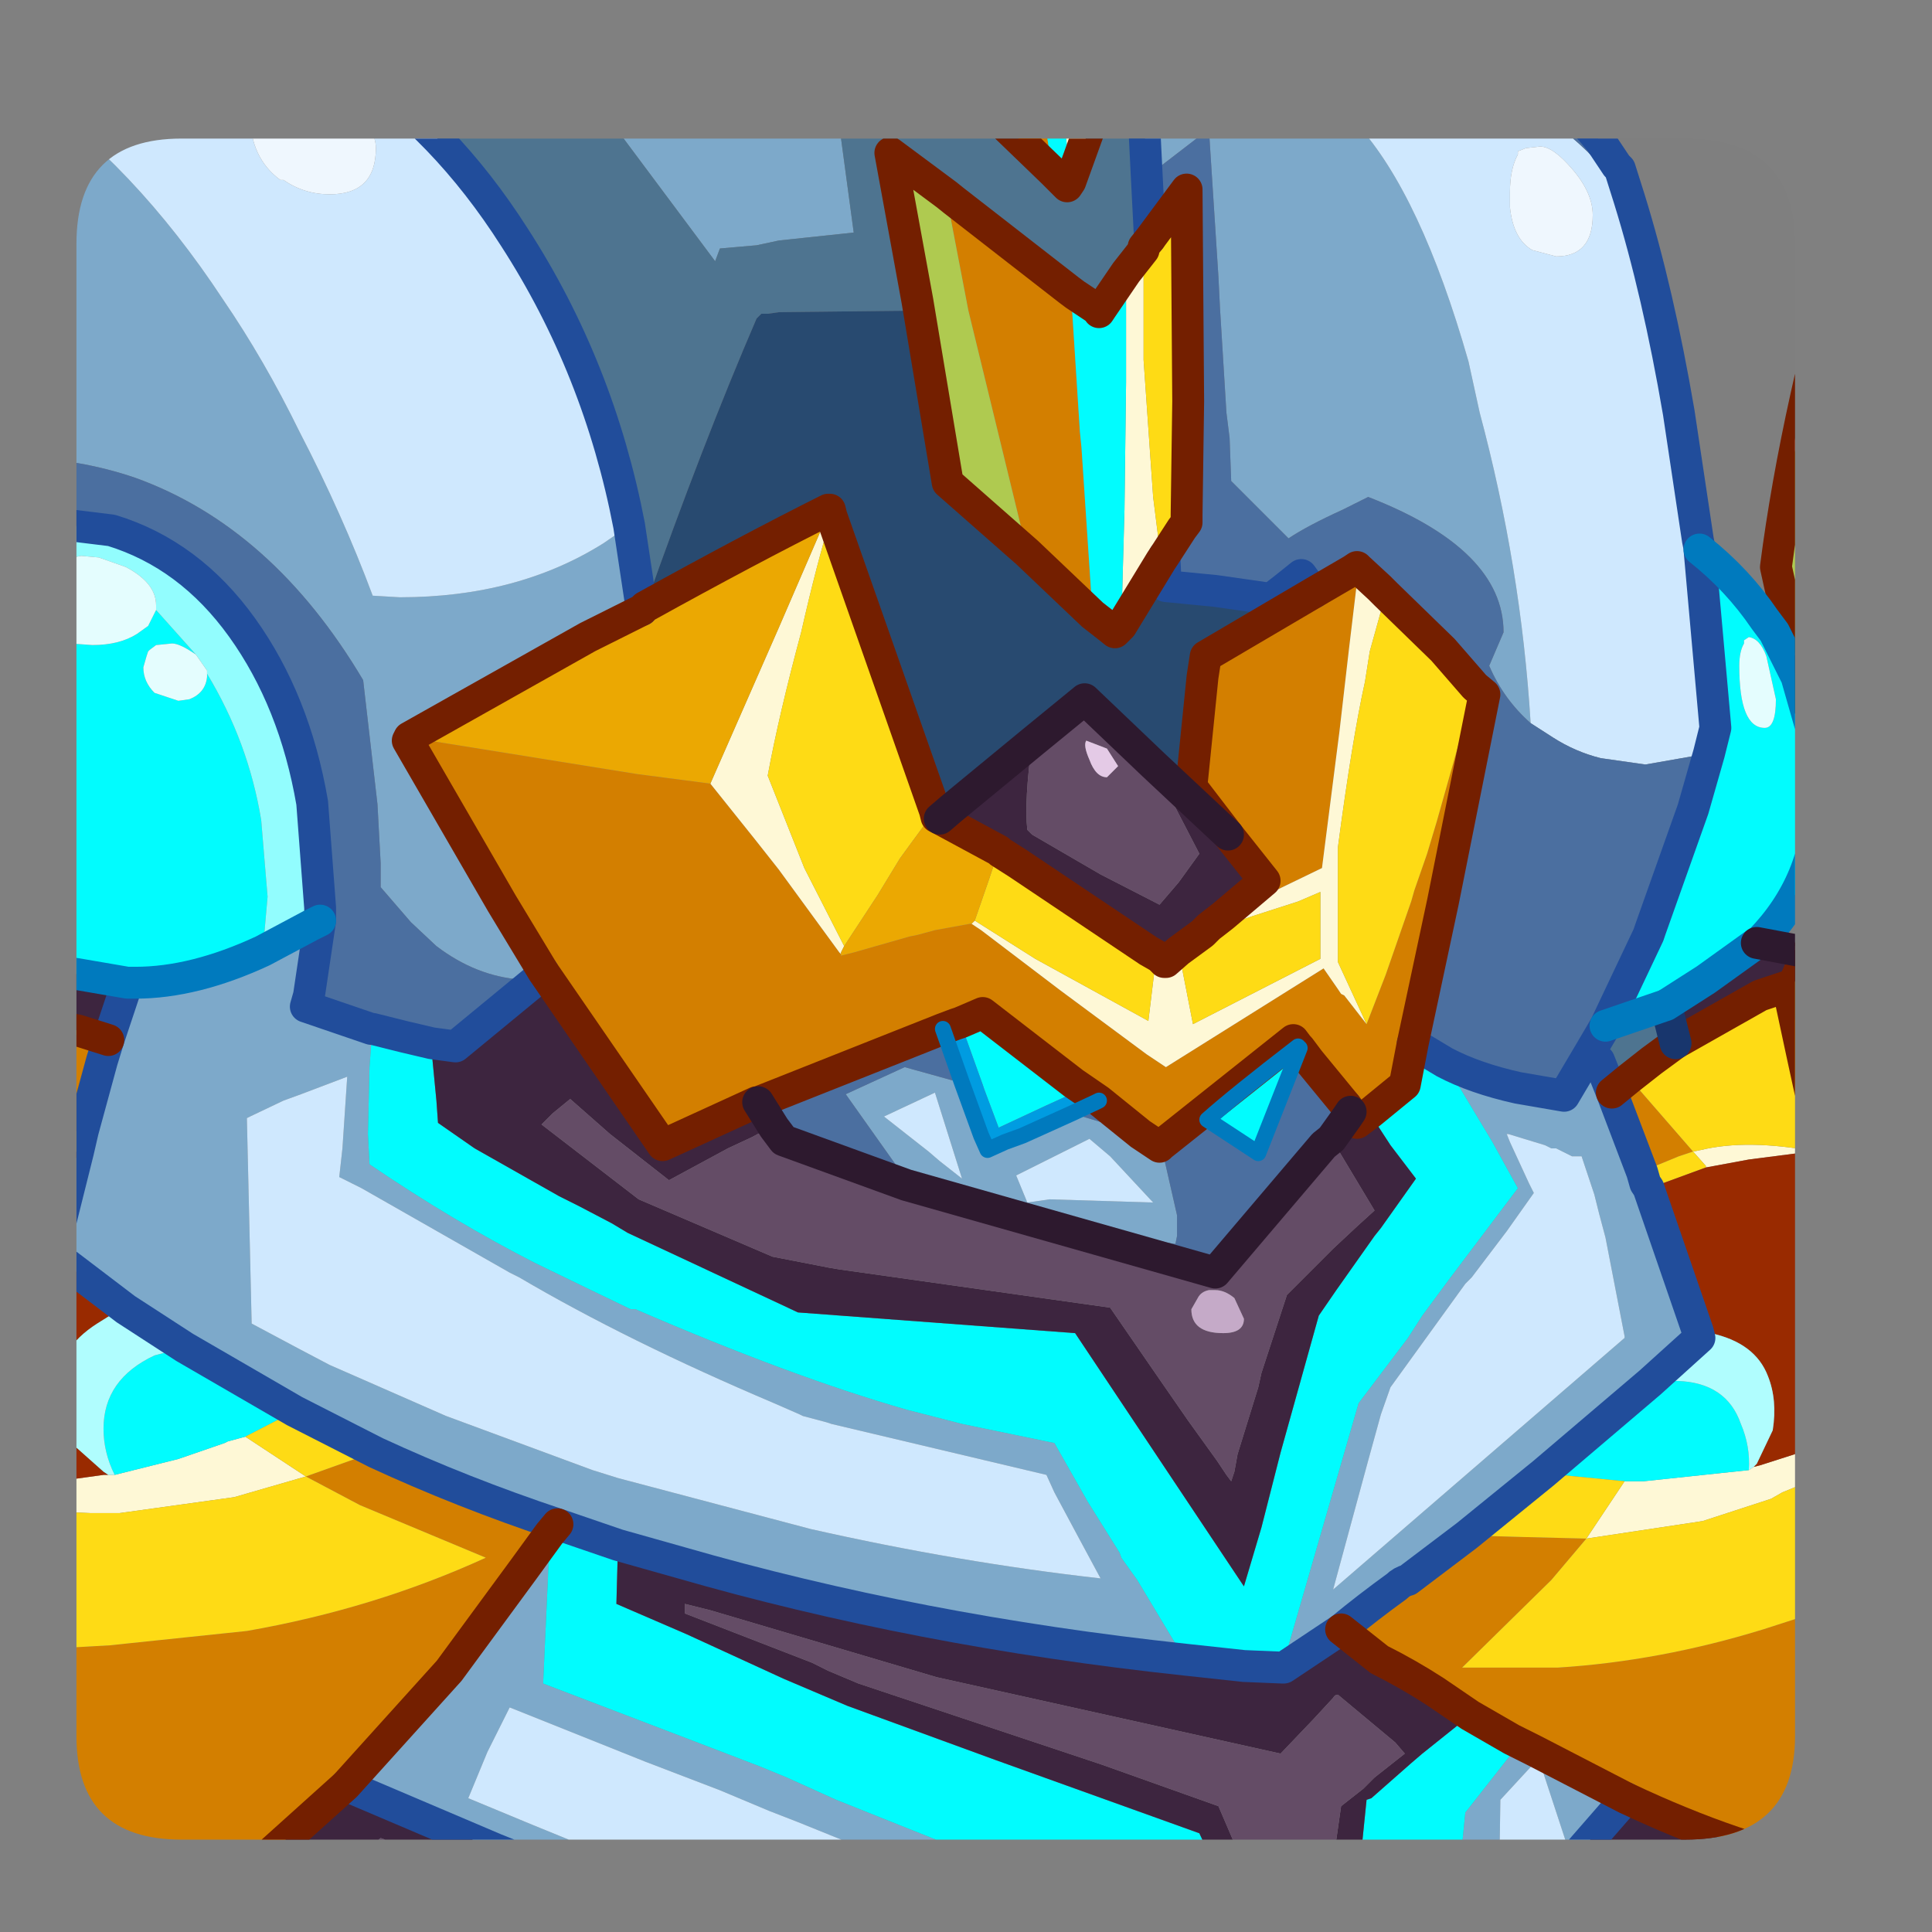 <?xml version="1.0" encoding="UTF-8" standalone="no"?>
<svg xmlns:ffdec="https://www.free-decompiler.com/flash" xmlns:xlink="http://www.w3.org/1999/xlink" ffdec:objectType="frame" height="60.65px" width="60.65px" xmlns="http://www.w3.org/2000/svg">
  <rect width="100%" height="100%" fill="#808080" stroke="none"/>
  <g transform="matrix(1.0, 0.0, 0.0, 1.0, 2.4, 4.35)">
    <clipPath id="clipPath0" transform="matrix(1.0, 0.0, 0.0, 1.0, 0.0, 0.0)">
      <path d="M50.5 0.0 Q53.95 0.0 53.95 3.3 L53.95 50.15 Q53.95 53.4 50.5 53.4 L3.3 53.4 Q0.0 53.4 0.0 50.15 L0.0 3.3 Q0.0 0.0 3.3 0.0 L50.5 0.0" fill="#000000" fill-rule="evenodd" stroke="none"/>
    </clipPath>
    <g clip-path="url(#clipPath0)">
      <use ffdec:characterId="2" height="60.65" transform="matrix(1.0, 0.0, 0.0, 1.0, -2.4, -4.35)" width="60.65" xlink:href="#shape1"/>
    </g>
    <use ffdec:characterId="3" height="53.4" transform="matrix(1.0, 0.0, 0.0, 1.0, 0.0, 0.0)" width="53.95" xlink:href="#shape2"/>
  </g>
  <defs>
    <g id="shape1" transform="matrix(1.0, 0.0, 0.0, 1.0, 2.4, 4.35)">
      <path d="M8.55 -2.3 L8.35 -2.35 7.2 -2.65 3.4 -3.2 -0.95 -2.6 -1.85 -2.3 -1.7 -1.6 Q1.8 0.8 4.6 5.05 5.9 6.95 7.0 9.2 8.35 11.8 9.3 14.35 L10.15 14.4 Q13.85 14.4 16.55 12.7 L17.35 12.15 17.75 14.8 16.05 15.65 10.45 18.8 10.4 18.9 13.35 24.0 14.65 26.15 14.45 26.4 14.25 26.4 14.1 26.4 14.0 26.4 13.95 26.4 Q12.55 26.3 11.3 25.35 L10.5 24.6 9.55 23.5 9.55 22.75 9.45 20.9 9.0 17.0 Q6.15 12.2 1.85 10.65 0.1 10.05 -1.9 10.0 L-1.9 -3.85 5.55 -3.85 Q7.0 -3.3 8.4 -2.4 L8.55 -2.3 M14.3 -3.85 L23.7 -3.85 24.2 -3.25 25.7 -1.4 23.8 -1.5 24.4 2.95 22.05 3.2 21.35 3.35 20.2 3.45 20.05 3.85 15.35 -2.45 14.3 -3.85 M33.35 -3.85 L36.35 -3.85 36.45 -2.85 36.8 -3.0 39.05 -3.35 40.55 -3.4 40.65 -3.4 42.65 -3.25 44.65 -2.9 44.7 -2.9 44.8 -2.25 44.8 -2.15 43.3 -2.3 43.1 -2.3 41.15 -1.95 39.9 -1.45 39.45 -1.2 39.7 -0.95 40.2 -0.45 Q42.2 1.75 43.7 7.0 L44.05 8.6 Q45.35 13.45 45.65 18.35 44.8 17.6 44.35 16.55 L44.8 15.5 Q44.8 12.9 40.55 11.25 L39.75 11.65 Q38.65 12.15 38.05 12.55 L36.25 10.75 36.2 9.4 36.1 8.6 35.9 5.35 35.85 4.35 35.55 -0.3 33.6 1.2 33.35 -3.85 M57.75 54.95 L57.75 55.8 53.1 55.8 53.55 54.6 54.55 54.3 55.15 54.65 56.5 55.45 57.75 54.95 M44.6 55.8 L44.1 55.8 43.35 55.55 43.45 54.75 43.5 53.55 43.6 52.55 45.25 50.45 45.05 50.25 45.75 50.6 48.65 52.1 46.95 54.05 45.9 50.85 44.7 52.15 44.65 55.45 44.6 55.8 M21.7 55.8 L18.35 55.8 18.1 55.7 15.65 54.7 13.15 53.7 8.45 51.7 11.7 48.1 14.05 44.9 14.85 43.8 14.8 45.2 14.65 48.5 19.1 50.2 21.45 51.1 22.3 51.45 23.85 52.15 25.85 52.95 29.5 54.4 27.5 54.85 25.0 53.8 22.65 52.85 21.75 52.5 20.2 51.85 17.85 50.95 13.6 49.25 12.9 50.65 12.3 52.1 14.35 52.95 16.8 53.95 18.95 54.8 19.3 54.95 21.7 55.8 M42.95 29.0 Q43.9 29.5 45.25 29.8 L46.7 30.05 47.5 28.7 47.8 28.95 48.2 29.95 49.15 32.45 49.25 32.8 49.35 32.95 50.9 37.45 50.95 37.65 49.4 39.05 46.05 41.9 43.65 43.85 41.8 45.25 Q41.6 45.3 41.45 45.45 40.55 46.1 39.7 46.8 L37.9 48.0 37.85 48.0 40.25 39.7 41.8 37.65 42.25 36.95 43.1 35.8 45.25 32.95 44.45 31.5 42.95 29.0 M9.25 27.95 L9.25 28.45 9.2 29.15 9.15 31.25 9.2 32.2 Q11.85 34.0 14.4 35.3 L16.05 36.1 17.4 36.75 17.55 36.75 Q22.4 38.85 26.05 39.9 L27.8 40.35 30.7 40.95 31.75 42.8 32.75 44.4 32.8 44.55 33.3 45.25 34.8 47.75 Q26.4 46.85 18.95 44.7 L17.0 44.15 15.1 43.5 Q12.1 42.5 9.4 41.25 L6.85 39.95 3.4 37.95 1.55 36.75 -0.75 35.0 0.05 31.8 0.2 31.15 0.8 28.95 1.0 28.3 1.6 26.5 1.85 26.5 Q3.7 26.5 5.85 25.5 L7.35 24.7 7.65 24.55 7.3 26.9 7.2 27.25 9.25 27.95 M44.95 31.25 L44.9 31.25 45.0 31.5 45.6 32.8 45.75 33.1 44.9 34.3 43.8 35.75 43.6 35.95 41.25 39.2 40.95 40.05 40.55 41.5 39.45 45.55 48.6 37.65 48.6 37.6 48.0 34.5 47.8 33.75 47.65 33.15 47.25 31.95 46.95 31.95 46.45 31.7 46.3 31.7 46.1 31.6 44.95 31.25 M13.9 35.75 L13.6 35.6 8.95 32.95 8.25 32.6 8.35 31.7 8.5 29.45 7.05 30.0 6.5 30.2 5.45 30.7 5.35 30.75 5.5 37.2 7.0 38.0 7.95 38.5 8.75 38.85 11.6 40.1 16.2 41.8 17.0 42.05 23.05 43.65 Q27.7 44.7 32.15 45.2 L31.45 43.9 30.7 42.5 30.45 41.95 23.7 40.35 23.55 40.3 22.8 40.1 22.7 40.05 21.9 39.7 Q17.3 37.75 13.9 35.75 M34.05 31.6 L34.55 33.8 34.55 34.45 34.5 34.7 Q31.7 34.35 26.1 32.75 L24.15 30.0 26.0 29.15 27.8 29.65 28.4 31.3 28.6 31.75 29.15 31.5 29.7 31.3 31.25 30.6 33.4 31.25 34.0 31.65 34.05 31.6 M31.8 31.4 L29.5 32.55 29.85 33.4 30.55 33.3 33.8 33.4 32.45 31.95 31.8 31.4 M25.35 30.7 L26.75 31.8 27.1 32.1 27.8 32.65 26.95 29.95 25.35 30.7" fill="#7daacb" fill-rule="evenodd" stroke="none"/>
      <path d="M17.35 12.15 L16.55 12.7 Q13.85 14.4 10.15 14.4 L9.3 14.35 Q8.35 11.8 7.0 9.2 5.9 6.95 4.6 5.05 1.8 0.8 -1.7 -1.6 L-1.85 -2.3 -0.95 -2.6 3.4 -3.2 7.2 -2.65 8.35 -2.35 8.55 -2.3 Q11.55 -0.35 13.75 3.1 16.4 7.2 17.35 12.15 M5.45 -0.75 Q5.45 0.6 6.4 1.3 L6.5 1.3 Q7.15 1.75 7.95 1.75 9.4 1.75 9.4 0.3 9.4 -0.45 8.3 -1.1 L7.85 -1.35 6.5 -1.75 6.05 -1.6 5.55 -1.45 5.5 -1.4 5.45 -0.75 M38.9 -3.85 L44.5 -3.85 44.7 -2.9 44.65 -2.9 42.65 -3.25 40.65 -3.4 40.55 -3.4 39.05 -3.35 38.9 -3.85 M48.75 1.9 Q49.65 4.8 50.3 8.6 L50.9 12.6 50.95 12.85 50.95 12.9 51.45 18.5 51.25 19.3 49.25 19.65 47.85 19.45 Q47.05 19.25 46.35 18.8 L45.65 18.35 Q45.35 13.45 44.05 8.6 L43.7 7.0 Q42.2 1.75 40.2 -0.45 L40.7 -0.75 41.5 -1.05 43.5 -1.35 43.7 -1.35 Q45.9 -1.35 47.95 0.95 L48.7 1.85 48.75 1.9 M45.35 55.8 L44.6 55.8 44.65 55.45 44.7 52.15 45.9 50.85 46.95 54.05 45.65 55.45 45.35 55.8 M24.25 55.8 L21.7 55.8 19.3 54.95 18.95 54.8 16.8 53.95 14.35 52.95 12.3 52.1 12.9 50.65 13.6 49.25 17.85 50.95 20.2 51.85 21.75 52.5 22.65 52.85 25.0 53.8 27.5 54.85 Q25.9 55.2 24.25 55.8 M46.95 0.95 Q46.35 0.25 45.95 0.25 L45.5 0.3 45.25 0.4 45.25 0.5 Q45.0 0.95 45.0 1.7 L45.0 2.15 Q45.1 3.15 45.7 3.5 L46.45 3.7 Q47.6 3.7 47.6 2.4 47.6 1.7 46.95 0.95 M44.95 31.25 L46.1 31.6 46.3 31.7 46.45 31.7 46.95 31.95 47.25 31.95 47.65 33.15 47.8 33.75 48.0 34.5 48.6 37.6 48.6 37.65 39.45 45.55 40.55 41.5 40.95 40.05 41.25 39.2 43.6 35.95 43.8 35.75 44.9 34.3 45.75 33.1 45.6 32.8 45.0 31.5 44.9 31.25 44.95 31.25 M13.9 35.75 Q17.3 37.75 21.9 39.7 L22.7 40.05 22.8 40.1 23.55 40.3 23.7 40.35 30.45 41.95 30.7 42.5 31.45 43.9 32.15 45.2 Q27.7 44.7 23.05 43.65 L17.0 42.05 16.2 41.8 11.6 40.1 8.75 38.85 7.95 38.5 7.0 38.0 5.5 37.2 5.35 30.75 5.45 30.7 6.5 30.2 7.05 30.0 8.5 29.45 8.35 31.7 8.25 32.6 8.95 32.95 13.6 35.6 13.9 35.75 M31.8 31.4 L32.45 31.95 33.8 33.4 30.55 33.3 29.85 33.4 29.5 32.55 31.8 31.4 M25.35 30.7 L26.95 29.95 27.8 32.65 27.1 32.1 26.75 31.8 25.35 30.7" fill="#d0e9ff" fill-rule="evenodd" stroke="none"/>
      <path d="M36.35 -3.85 L38.9 -3.85 39.05 -3.35 36.8 -3.0 36.45 -2.85 36.35 -3.85" fill="#ecf6ff" fill-rule="evenodd" stroke="none"/>
      <path d="M8.4 -2.4 Q7.0 -3.3 5.55 -3.85 L5.8 -3.85 8.35 -2.55 9.0 -3.85 9.15 -3.85 8.4 -2.4 M44.8 -2.25 Q46.3 -1.75 47.6 -0.2 46.35 -1.65 44.8 -2.15 L44.8 -2.25 M47.85 0.1 L48.35 0.8 48.35 0.85 47.85 0.1 M50.95 12.85 Q52.05 13.7 52.95 14.95 L53.3 15.5 53.0 15.1 Q52.15 13.85 50.95 12.9 L50.95 12.85 M52.85 25.2 L54.3 25.4 54.9 24.1 55.0 23.8 55.95 21.55 56.85 19.3 56.95 18.95 57.05 18.9 56.9 19.45 56.0 21.7 55.1 23.9 54.95 24.2 54.35 25.55 52.75 25.25 52.85 25.2 M55.05 19.65 L55.0 19.65 54.6 18.45 55.05 19.65 M54.6 18.4 L54.55 18.3 54.4 17.85 54.6 18.4 M54.0 16.4 Q53.45 14.8 53.3 13.35 53.95 8.25 55.8 2.0 56.7 -1.0 57.75 -3.75 L57.75 -3.5 55.85 2.15 Q54.0 8.4 53.35 13.45 L54.0 16.4" fill="#ffe9e9" fill-rule="evenodd" stroke="none"/>
      <path d="M14.65 26.15 L13.35 24.0 10.4 18.9 10.45 18.8 17.6 19.95 19.9 20.25 21.3 22.0 22.05 22.95 23.95 25.55 24.0 25.6 24.0 25.65 24.2 25.6 24.4 25.55 26.15 25.05 26.4 25.0 26.95 24.85 28.05 24.65 28.1 24.65 28.4 24.85 30.9 26.75 33.6 28.75 34.2 29.15 39.15 26.05 39.6 26.7 39.7 26.85 39.8 26.9 40.5 27.8 41.1 26.25 41.9 23.95 42.0 23.6 42.4 22.45 42.7 21.45 43.9 17.2 44.2 17.45 42.9 23.95 41.95 28.4 41.7 29.7 40.6 30.6 40.2 30.9 40.0 30.55 39.85 30.35 38.7 28.95 38.4 28.55 38.35 28.5 38.2 28.3 34.05 31.6 34.0 31.65 33.4 31.25 32.1 30.2 31.3 29.65 28.45 27.45 27.75 27.75 27.6 27.8 27.2 27.95 21.4 30.25 21.35 30.25 18.4 31.6 14.65 26.15 M27.45 -3.85 L29.85 -3.85 30.65 1.05 27.8 -1.7 27.45 -3.85 M57.75 22.45 L57.75 29.25 55.6 32.1 55.4 32.45 55.1 32.8 55.1 32.7 54.95 32.5 54.9 32.15 54.8 31.9 54.5 30.35 54.45 30.0 56.3 26.0 57.15 23.9 57.75 22.45 M57.75 45.0 L57.75 52.55 56.95 53.1 55.1 54.3 Q52.15 53.75 48.65 52.1 L45.75 50.6 45.05 50.25 43.75 49.5 42.65 48.75 Q41.8 48.2 40.9 47.75 L39.7 46.8 Q40.55 46.1 41.45 45.45 41.6 45.3 41.8 45.25 L43.65 43.85 45.4 43.9 47.4 43.95 46.3 45.25 43.5 48.0 46.5 48.0 Q49.7 47.8 52.95 46.8 L54.5 46.3 56.0 45.75 56.8 45.4 57.75 45.0 M5.45 54.4 L3.75 55.6 1.35 55.2 -1.9 54.4 -1.9 47.4 -1.6 47.4 -1.4 47.4 -0.7 47.4 1.05 47.3 5.35 46.85 Q9.35 46.15 12.85 44.55 L8.9 42.9 7.2 42.0 9.3 41.25 9.4 41.25 Q12.1 42.5 15.1 43.5 L14.85 43.8 14.05 44.9 11.7 48.1 8.45 51.7 5.45 54.4 M40.25 13.5 L39.95 16.0 39.65 18.6 39.1 22.9 36.0 24.4 37.3 23.3 36.15 21.85 35.0 20.35 35.35 16.9 35.45 16.25 38.85 14.25 40.05 13.55 40.2 13.45 40.25 13.5 M50.75 31.8 L50.3 31.95 49.45 32.3 49.15 32.45 48.2 29.95 48.75 29.5 50.75 31.8 M31.15 4.75 L31.25 5.3 31.5 9.2 31.55 9.7 31.9 14.95 29.85 13.0 28.0 5.4 27.3 1.75 27.55 1.95 31.15 4.75 M1.0 28.3 L0.8 28.95 0.2 31.15 -0.6 31.15 -1.05 31.15 0.05 28.0 1.0 28.3" fill="#d48000" fill-rule="evenodd" stroke="none"/>
      <path d="M30.7 -3.85 L31.55 -3.85 31.85 -0.45 31.2 1.35 30.7 -3.85 M57.75 30.4 L57.75 31.7 57.0 32.8 56.6 33.45 56.0 34.35 55.6 34.85 55.25 33.8 55.95 32.85 56.3 32.4 57.75 30.4 M57.75 34.35 L57.75 35.65 57.5 34.9 57.35 34.55 57.75 34.35 M57.75 37.75 L57.75 40.1 55.25 41.8 53.55 42.5 53.2 42.7 51.05 43.4 47.4 43.95 48.6 42.15 49.2 42.15 52.5 41.8 52.65 41.7 52.85 41.65 54.1 41.25 55.05 40.85 Q56.45 40.05 57.2 38.9 L57.75 37.75 M57.75 44.8 L57.75 45.0 56.8 45.4 57.3 45.1 57.75 44.8 M40.5 55.8 L38.3 55.8 37.2 54.15 39.4 54.45 40.25 54.6 40.4 54.65 40.4 54.7 40.5 55.8 M-1.9 47.4 L-1.9 47.35 -1.6 47.4 -1.9 47.4 M-1.9 43.05 L-1.9 42.05 -0.6 42.15 0.85 41.95 1.0 41.95 1.2 41.95 3.2 41.45 4.65 40.95 4.75 40.9 5.3 40.75 7.2 42.0 4.95 42.65 1.35 43.15 0.95 43.15 0.45 43.15 -1.9 43.05 M-1.9 32.0 L-1.9 31.35 -1.05 31.15 -1.3 31.95 -1.9 32.0 M40.25 13.5 L40.9 14.1 41.1 14.3 40.6 16.1 40.45 17.05 Q40.05 18.85 39.6 22.25 L39.6 24.15 39.6 24.65 39.6 25.85 40.5 27.8 39.8 26.9 39.7 26.85 39.6 26.7 39.15 26.05 34.2 29.15 33.6 28.75 30.9 26.75 28.4 24.85 28.1 24.65 28.2 24.55 30.1 25.75 33.65 27.7 33.85 26.05 34.15 25.85 34.2 25.85 34.6 25.5 35.05 27.8 39.05 25.75 39.05 24.6 39.05 23.65 38.35 23.95 36.95 24.4 35.35 24.95 35.55 24.75 36.0 24.4 39.1 22.9 39.65 18.6 39.95 16.0 40.25 13.5 M54.8 31.9 L54.9 32.15 54.5 32.0 54.05 31.85 52.5 32.05 51.15 32.3 51.15 32.25 50.75 31.8 51.0 31.75 Q52.45 31.4 54.6 31.8 L54.8 31.9 M32.95 4.2 L33.5 3.5 33.5 3.75 33.5 5.3 33.5 6.95 33.8 11.25 34.05 13.25 32.8 15.3 32.9 11.65 32.95 7.65 32.95 5.3 32.95 4.2 M23.65 11.65 L23.7 11.85 Q23.25 13.3 22.75 15.5 22.05 18.1 21.7 20.0 L22.85 22.9 24.1 25.35 24.0 25.55 24.0 25.6 23.95 25.55 22.05 22.95 21.3 22.0 19.9 20.25 22.05 15.35 23.65 11.65" fill="#fff9d7" fill-rule="evenodd" stroke="none"/>
      <path d="M29.85 -3.85 L30.7 -3.85 31.2 1.35 31.1 1.5 30.65 1.05 29.85 -3.85 M53.3 15.5 L53.55 16.0 54.0 16.9 54.5 18.65 54.7 20.7 Q54.7 23.3 52.85 25.2 L52.75 25.25 51.15 26.4 49.9 27.2 48.0 27.85 49.35 25.0 49.4 24.85 50.75 21.05 51.25 19.3 51.45 18.5 50.95 12.9 Q52.15 13.85 53.0 15.1 L53.3 15.5 M57.75 29.25 L57.75 30.4 56.3 32.4 55.95 32.85 55.25 33.8 55.1 32.8 55.4 32.45 55.6 32.1 57.75 29.25 M18.35 55.8 L17.95 55.8 18.1 55.7 18.35 55.8 M13.85 55.8 L9.6 55.8 10.1 55.55 11.95 54.45 13.15 53.7 15.65 54.7 14.1 55.6 13.85 55.8 M-1.9 25.9 L-1.9 14.45 -1.3 14.1 -1.35 14.55 Q-1.35 15.3 -0.6 15.65 L-0.2 15.85 0.5 15.9 Q1.35 15.9 1.9 15.55 L2.25 15.3 2.5 14.8 3.75 16.2 Q3.25 15.85 3.0 15.85 L2.5 15.9 2.3 16.05 2.25 16.1 2.2 16.25 2.1 16.6 Q2.1 17.05 2.45 17.4 L3.2 17.65 3.55 17.6 Q4.05 17.4 4.1 16.9 L4.1 16.8 Q5.4 18.95 5.8 21.4 L6.0 23.8 5.85 25.5 Q3.7 26.5 1.85 26.5 L1.6 26.5 -1.9 25.9 M41.95 28.4 L42.95 29.0 44.45 31.5 45.25 32.95 43.1 35.8 42.25 36.95 41.8 37.65 40.25 39.7 37.85 48.0 36.65 47.95 34.8 47.75 33.3 45.25 32.8 44.55 32.75 44.4 31.75 42.8 30.7 40.95 27.8 40.35 26.05 39.9 Q22.4 38.85 17.55 36.75 L17.4 36.75 16.05 36.1 14.4 35.3 Q11.85 34.0 9.2 32.2 L9.15 31.25 9.2 29.15 9.25 28.45 9.25 27.95 9.3 27.95 10.3 28.2 11.15 28.4 11.15 28.65 11.3 30.2 11.35 30.9 12.5 31.7 15.15 33.2 15.75 33.5 16.8 34.05 17.3 34.35 22.65 36.85 31.35 37.5 36.65 45.45 37.2 43.6 37.8 41.25 39.0 36.95 39.55 36.15 40.75 34.45 40.95 34.2 42.05 32.65 41.25 31.6 40.6 30.6 41.7 29.7 41.95 28.4 M52.35 15.75 L52.35 15.85 Q52.2 16.1 52.2 16.55 52.2 18.5 53.0 18.5 53.35 18.5 53.35 17.6 L53.05 16.25 Q52.85 15.7 52.5 15.65 L52.35 15.75 M52.5 41.8 L49.2 42.15 48.6 42.15 46.05 41.9 49.4 39.05 50.25 39.0 Q51.8 39.05 52.25 40.35 52.55 41.05 52.5 41.8 M43.75 49.5 L45.05 50.25 45.25 50.45 43.6 52.55 43.5 53.55 43.45 54.75 43.35 55.55 40.4 54.65 40.25 54.6 40.5 52.15 40.65 52.1 41.9 51.0 42.25 50.7 43.75 49.5 M31.15 4.75 L31.35 4.9 31.95 5.3 32.0 5.3 32.1 5.45 32.2 5.3 32.95 4.2 32.95 5.3 32.95 7.65 32.9 11.65 32.8 15.3 32.6 15.5 32.35 15.3 31.9 14.95 31.55 9.7 31.5 9.2 31.25 5.3 31.15 4.75 M3.4 37.95 L6.85 39.95 5.3 40.75 4.75 40.9 4.65 40.95 3.2 41.45 1.2 41.95 Q0.85 41.25 0.85 40.5 0.85 38.95 2.45 38.2 L3.4 37.95 M15.1 43.5 L17.0 44.15 16.95 46.0 19.15 46.95 22.2 48.35 24.2 49.2 28.85 50.9 35.25 53.2 35.65 54.05 34.2 54.0 29.5 54.4 25.85 52.95 23.85 52.15 22.3 51.45 21.45 51.1 19.1 50.2 14.65 48.5 14.8 45.2 14.85 43.8 15.1 43.5 M38.4 28.55 L37.1 31.85 35.5 30.8 Q36.4 30.0 38.35 28.5 L38.4 28.55 M31.3 29.65 L31.55 29.85 30.45 30.35 28.95 31.05 28.5 29.85 28.45 29.7 27.75 27.75 28.45 27.45 31.3 29.65" fill="#01fdff" fill-rule="evenodd" stroke="none"/>
      <path d="M31.55 -3.85 L33.05 -3.85 32.0 -0.85 31.85 -0.45 31.55 -3.85 M57.75 31.7 L57.75 34.35 57.35 34.55 55.65 35.4 55.6 35.0 55.5 34.9 55.6 34.85 56.0 34.35 56.6 33.45 57.0 32.8 57.75 31.7 M57.75 40.1 L57.75 44.8 57.3 45.1 56.8 45.4 56.0 45.75 54.5 46.3 52.95 46.8 Q49.7 47.8 46.5 48.0 L43.5 48.0 46.3 45.25 47.4 43.95 45.4 43.9 43.65 43.85 46.05 41.9 48.6 42.15 47.4 43.95 51.05 43.4 53.2 42.7 53.55 42.5 55.25 41.8 57.75 40.1 M44.1 55.8 L40.5 55.8 40.4 54.7 40.4 54.65 43.35 55.55 44.1 55.8 M38.3 55.8 L24.25 55.8 Q25.9 55.2 27.5 54.85 L29.5 54.4 34.2 54.0 35.65 54.05 36.6 54.1 37.2 54.15 38.3 55.8 M-1.9 47.35 L-1.9 43.05 0.45 43.15 0.95 43.15 1.35 43.15 4.95 42.65 7.2 42.0 5.3 40.75 6.85 39.95 9.4 41.25 9.3 41.25 7.2 42.0 8.9 42.9 12.85 44.55 Q9.35 46.15 5.35 46.85 L1.05 47.3 -0.7 47.4 -1.4 47.4 -1.6 47.4 -1.9 47.35 M-1.9 31.35 L-1.9 27.55 -0.95 27.8 0.05 28.0 -1.05 31.15 -0.6 31.15 0.2 31.15 0.05 31.8 -1.3 31.95 -1.05 31.15 -1.9 31.35 M35.35 24.95 L36.95 24.4 38.35 23.95 39.05 23.65 39.05 24.6 39.05 25.75 35.05 27.8 34.6 25.5 35.35 24.95 M34.15 25.85 L33.85 26.05 33.65 27.7 30.1 25.75 28.2 24.55 28.65 23.25 28.95 22.35 29.0 22.4 29.55 22.75 33.65 25.5 34.0 25.7 34.15 25.85 M40.5 27.8 L39.6 25.85 39.6 24.65 39.6 24.15 39.6 22.25 Q40.05 18.85 40.45 17.05 L40.6 16.1 41.1 14.3 42.9 16.05 43.9 17.2 42.7 21.45 42.4 22.45 42.0 23.6 41.9 23.95 41.1 26.25 40.5 27.8 M33.7 3.15 L34.85 1.6 34.9 8.25 34.85 11.8 34.85 12.05 34.7 12.25 34.15 13.1 34.05 13.25 33.8 11.25 33.5 6.95 33.5 5.3 33.5 3.75 33.5 3.5 33.5 3.4 33.7 3.15 M53.9 26.55 L53.75 26.75 54.2 28.85 54.45 30.0 54.5 30.35 54.8 31.9 54.6 31.8 Q52.45 31.4 51.0 31.75 L50.75 31.8 51.15 32.25 51.15 32.3 49.65 32.85 49.35 32.95 49.25 32.8 49.15 32.45 49.45 32.3 50.3 31.95 50.75 31.8 48.75 29.5 49.45 28.95 50.2 28.4 52.85 26.9 53.9 26.55 M23.7 11.85 L26.95 21.1 26.25 22.05 25.85 22.6 25.15 23.75 24.1 25.35 22.85 22.9 21.7 20.0 Q22.05 18.1 22.75 15.5 23.25 13.3 23.7 11.85" fill="#ffdc15" fill-rule="evenodd" stroke="none"/>
      <path d="M25.6 -3.85 L27.45 -3.85 27.8 -1.7 25.6 -3.85 M56.75 19.1 L56.7 19.1 55.1 19.8 55.05 19.65 54.6 18.45 54.6 18.4 54.4 17.85 54.3 17.35 54.15 16.9 54.0 16.4 53.35 13.45 Q54.0 8.4 55.85 2.15 L57.75 -3.5 57.75 4.05 54.8 13.15 Q55.25 14.95 56.15 17.2 L56.7 18.95 56.75 19.1 M57.75 17.15 L57.75 22.45 57.15 23.9 56.3 26.0 54.45 30.0 54.2 28.85 53.75 26.75 53.9 26.55 54.35 25.55 54.95 24.2 55.1 23.9 56.0 21.7 56.9 19.45 57.05 18.9 57.2 18.6 57.75 17.15 M26.45 5.4 L26.4 5.1 25.55 0.45 27.3 1.75 28.0 5.4 29.85 13.0 27.35 10.8 26.45 5.4" fill="#b0cb50" fill-rule="evenodd" stroke="none"/>
      <path d="M8.55 -2.3 L8.4 -2.4 9.15 -3.85 14.3 -3.85 15.35 -2.45 20.05 3.85 20.2 3.45 21.35 3.35 22.05 3.2 24.4 2.95 23.8 -1.5 25.7 -1.4 24.2 -3.25 23.7 -3.85 25.6 -3.85 27.8 -1.7 30.65 1.05 31.1 1.5 31.2 1.35 31.85 -0.45 32.0 -0.85 33.05 -3.85 33.35 -3.85 33.6 1.2 33.7 3.15 33.5 3.4 33.5 3.5 32.95 4.2 32.2 5.3 32.0 5.3 31.95 5.3 31.35 4.9 31.15 4.75 27.55 1.95 27.3 1.75 25.55 0.45 26.4 5.1 26.45 5.4 22.05 5.45 21.7 5.5 21.5 5.5 21.35 5.65 Q19.65 9.6 17.85 14.7 L17.75 14.8 17.35 12.15 Q16.4 7.2 13.75 3.1 11.55 -0.35 8.55 -2.3 M47.5 28.7 L48.0 27.85 49.9 27.2 50.2 28.4 49.45 28.95 48.75 29.5 48.2 29.95 47.8 28.95 47.5 28.7" fill="#4e7491" fill-rule="evenodd" stroke="none"/>
      <path d="M34.15 13.1 L34.2 14.05 35.75 14.2 37.5 14.45 37.95 14.1 38.45 13.7 38.85 14.25 35.45 16.25 35.35 16.9 35.0 20.35 36.15 21.85 33.8 19.65 31.65 17.6 30.0 18.95 27.45 21.05 27.1 21.35 27.0 21.3 26.95 21.1 23.7 11.85 23.65 11.65 23.6 11.65 Q21.1 12.9 17.85 14.7 19.65 9.6 21.35 5.65 L21.5 5.5 21.7 5.5 22.05 5.45 26.45 5.4 27.35 10.8 29.85 13.0 31.9 14.95 32.35 15.3 32.6 15.5 32.8 15.3 34.05 13.25 34.15 13.1 M32.0 5.3 L32.2 5.3 32.1 5.45 32.0 5.3 M40.0 30.55 L39.9 30.7 39.85 30.35 40.0 30.55" fill="#284a70" fill-rule="evenodd" stroke="none"/>
      <path d="M-1.9 10.0 Q0.1 10.05 1.85 10.65 6.15 12.2 9.0 17.0 L9.45 20.9 9.55 22.75 9.55 23.5 10.5 24.6 11.3 25.35 Q12.55 26.3 13.95 26.4 L14.0 26.4 14.1 26.4 14.25 26.4 14.45 26.4 11.9 28.5 11.15 28.4 10.3 28.2 9.3 27.95 9.25 27.95 7.2 27.25 7.3 26.9 7.65 24.55 7.65 24.15 7.4 20.85 Q6.85 17.65 5.2 15.35 3.55 13.05 1.1 12.3 L-1.35 12.0 -1.9 12.45 -1.9 10.0 M48.35 0.85 L48.45 0.95 48.75 1.9 48.7 1.85 47.95 0.95 Q45.9 -1.35 43.7 -1.35 L43.5 -1.35 41.5 -1.05 40.7 -0.75 40.2 -0.45 39.7 -0.95 39.45 -1.2 39.9 -1.45 41.15 -1.95 43.1 -2.3 43.3 -2.3 44.8 -2.15 Q46.35 -1.65 47.6 -0.2 L47.8 0.05 47.85 0.1 48.35 0.85 M41.1 14.3 L40.9 14.1 40.25 13.5 40.2 13.45 40.05 13.55 38.85 14.25 38.45 13.7 37.95 14.1 37.5 14.45 35.75 14.2 34.2 14.05 34.15 13.1 34.7 12.25 34.85 12.05 34.85 11.8 34.9 8.25 34.85 1.6 33.7 3.15 33.6 1.2 35.55 -0.3 35.85 4.35 35.9 5.35 36.1 8.6 36.2 9.4 36.25 10.75 38.05 12.55 Q38.65 12.15 39.75 11.65 L40.55 11.25 Q44.8 12.9 44.8 15.5 L44.35 16.55 Q44.8 17.6 45.65 18.35 L46.35 18.8 Q47.05 19.25 47.85 19.45 L49.25 19.65 51.25 19.3 50.75 21.05 49.4 24.85 49.35 25.0 48.0 27.85 47.5 28.7 46.7 30.05 45.25 29.8 Q43.9 29.5 42.95 29.0 L41.95 28.4 42.9 23.95 44.2 17.45 43.9 17.2 42.9 16.05 41.1 14.3 M21.9 31.05 L21.4 30.25 27.2 27.95 27.8 29.65 26.0 29.15 24.15 30.0 26.1 32.75 Q31.7 34.35 34.5 34.7 L34.55 34.45 34.55 33.8 34.05 31.6 38.2 28.3 38.35 28.5 Q36.4 30.0 35.5 30.8 L37.1 31.85 38.4 28.55 38.7 28.95 39.85 30.35 39.9 30.7 39.4 31.4 39.15 31.6 35.75 35.6 26.05 32.85 22.2 31.45 21.9 31.05 M31.25 30.6 L32.0 30.25 32.1 30.2 33.4 31.25 31.25 30.6" fill="#4b6fa1" fill-rule="evenodd" stroke="none"/>
      <path d="M5.45 -0.75 L5.5 -1.4 5.55 -1.45 6.05 -1.6 6.5 -1.75 7.85 -1.35 8.3 -1.1 Q9.4 -0.45 9.4 0.3 9.4 1.75 7.95 1.75 7.15 1.75 6.5 1.3 L6.4 1.3 Q5.45 0.6 5.45 -0.75 M46.95 0.95 Q47.6 1.7 47.6 2.4 47.6 3.7 46.45 3.7 L45.7 3.5 Q45.1 3.15 45.0 2.15 L45.0 1.7 Q45.0 0.95 45.25 0.5 L45.25 0.4 45.5 0.3 45.95 0.25 Q46.35 0.25 46.95 0.95" fill="#f0f8ff" fill-rule="evenodd" stroke="none"/>
      <path d="M10.45 18.8 L16.05 15.65 17.75 14.8 17.85 14.7 Q21.1 12.9 23.6 11.65 L23.65 11.65 22.05 15.35 19.9 20.25 17.6 19.95 10.45 18.8 M28.2 24.55 L28.1 24.65 28.05 24.65 26.95 24.85 26.4 25.0 26.15 25.05 24.4 25.55 24.2 25.6 24.0 25.65 24.0 25.6 24.0 25.55 24.1 25.35 25.15 23.75 25.85 22.6 26.25 22.05 26.95 21.1 27.0 21.3 27.1 21.35 28.95 22.35 28.65 23.25 28.2 24.55" fill="#eca902" fill-rule="evenodd" stroke="none"/>
      <path d="M-1.9 14.45 L-1.9 12.45 -1.35 12.0 1.1 12.3 Q3.55 13.05 5.2 15.35 6.85 17.65 7.4 20.85 L7.65 24.15 7.65 24.55 7.35 24.7 5.85 25.5 6.0 23.8 5.8 21.4 Q5.4 18.95 4.1 16.8 L4.1 16.7 3.75 16.2 2.5 14.8 2.5 14.65 Q2.5 13.95 1.55 13.45 L0.7 13.15 0.15 13.1 -0.6 13.25 Q-1.15 13.55 -1.3 14.1 L-1.9 14.45" fill="#93feff" fill-rule="evenodd" stroke="none"/>
      <path d="M52.35 15.75 L52.5 15.65 Q52.85 15.7 53.05 16.25 L53.35 17.6 Q53.35 18.5 53.0 18.5 52.2 18.5 52.2 16.55 52.2 16.1 52.35 15.85 L52.35 15.75 M-1.3 14.1 Q-1.15 13.55 -0.6 13.25 L0.15 13.1 0.7 13.15 1.55 13.45 Q2.5 13.95 2.5 14.65 L2.5 14.8 2.25 15.3 1.9 15.55 Q1.35 15.9 0.5 15.9 L-0.2 15.85 -0.6 15.65 Q-1.35 15.3 -1.35 14.55 L-1.3 14.1 M3.75 16.2 L4.1 16.7 4.1 16.8 4.1 16.9 Q4.05 17.4 3.55 17.6 L3.2 17.65 2.45 17.4 Q2.1 17.05 2.1 16.6 L2.2 16.25 2.25 16.1 2.3 16.05 2.5 15.9 3.0 15.85 Q3.25 15.85 3.75 16.2" fill="#e5feff" fill-rule="evenodd" stroke="none"/>
      <path d="M14.45 26.4 L14.65 26.15 18.4 31.6 21.35 30.25 21.4 30.25 21.9 31.05 Q21.55 31.15 21.2 31.35 L20.45 31.7 18.6 32.7 16.75 31.25 15.5 30.15 14.95 30.6 14.6 30.95 17.65 33.3 21.85 35.1 23.65 35.45 23.95 35.5 32.45 36.7 34.0 38.95 34.9 40.25 35.8 41.5 36.1 41.95 36.25 42.15 36.35 41.85 36.45 41.3 37.1 39.2 37.2 38.75 38.0 36.3 39.45 34.85 40.2 34.15 40.75 33.65 39.4 31.4 39.9 30.7 40.0 30.55 40.2 30.9 40.6 30.6 41.25 31.6 42.05 32.65 40.95 34.2 40.75 34.45 39.55 36.15 39.0 36.95 37.8 41.25 37.2 43.6 36.65 45.45 31.35 37.5 22.65 36.85 17.3 34.35 16.8 34.05 15.75 33.5 15.15 33.2 12.5 31.7 11.35 30.9 11.3 30.2 11.15 28.65 11.15 28.4 11.9 28.5 14.45 26.4 M57.75 52.55 L57.75 54.95 56.5 55.45 55.15 54.65 54.55 54.3 53.55 54.6 52.05 54.95 46.45 55.45 45.65 55.45 46.45 55.45 52.05 54.95 53.55 54.6 53.1 55.8 45.35 55.8 45.65 55.45 46.95 54.05 48.65 52.1 Q52.15 53.75 55.1 54.3 L56.95 53.1 57.75 52.55 M17.95 55.8 L13.85 55.8 14.1 55.6 15.65 54.7 18.1 55.7 17.95 55.8 M9.6 55.8 L8.55 55.8 9.7 55.1 Q10.45 54.6 11.35 54.15 L10.1 53.55 9.55 53.35 8.75 53.95 8.4 54.2 7.7 54.65 8.35 55.8 6.75 55.8 5.45 54.4 8.45 51.7 13.15 53.7 11.95 54.45 10.1 55.55 9.6 55.8 M-1.9 27.55 L-1.9 25.9 1.6 26.5 1.0 28.3 0.05 28.0 -0.95 27.8 -1.9 27.55 M36.0 24.4 L35.55 24.75 35.35 24.95 34.6 25.5 34.2 25.85 34.15 25.85 34.0 25.7 33.65 25.5 29.55 22.75 29.0 22.4 28.95 22.35 27.1 21.35 27.45 21.05 30.0 18.95 Q29.75 20.8 29.85 21.7 L30.0 21.85 32.15 23.1 34.0 24.05 34.6 23.35 35.25 22.45 33.8 19.65 36.15 21.85 37.3 23.3 36.0 24.4 M54.35 25.55 L53.9 26.55 52.85 26.9 50.2 28.4 49.9 27.2 51.15 26.4 52.75 25.25 54.35 25.55 M34.8 47.75 L36.65 47.95 37.85 48.0 37.9 48.0 39.7 46.8 40.9 47.75 Q41.8 48.2 42.65 48.75 L43.75 49.5 42.25 50.7 41.9 51.0 40.65 52.1 40.5 52.15 40.25 54.6 39.4 54.45 39.7 52.35 40.4 51.8 40.75 51.45 41.7 50.7 41.4 50.35 39.6 48.85 Q39.5 48.85 39.45 48.95 L38.85 49.6 37.8 50.7 27.0 48.3 19.9 46.2 19.1 46.0 19.1 46.3 23.1 47.85 23.6 48.1 24.55 48.5 32.2 51.05 35.85 52.35 36.6 54.1 35.65 54.05 35.25 53.2 28.85 50.9 24.2 49.2 22.2 48.35 19.15 46.95 16.95 46.0 17.0 44.15 18.95 44.7 Q26.4 46.85 34.8 47.75" fill="#3d253f" fill-rule="evenodd" stroke="none"/>
      <path d="M8.55 55.8 L8.35 55.8 7.7 54.65 8.4 54.2 8.75 53.95 9.55 53.35 10.1 53.55 11.35 54.15 Q10.45 54.6 9.7 55.1 L8.55 55.8 M30.0 18.95 L31.65 17.6 33.8 19.65 35.25 22.45 34.6 23.35 34.0 24.05 32.15 23.1 30.0 21.85 29.85 21.7 Q29.75 20.8 30.0 18.95 M32.35 19.15 L31.7 18.9 Q31.6 19.05 31.8 19.5 32.0 20.05 32.35 20.05 L32.7 19.7 32.35 19.15 M39.4 31.4 L40.75 33.65 40.2 34.15 39.45 34.85 38.0 36.3 37.2 38.75 37.1 39.2 36.45 41.3 36.35 41.85 36.25 42.15 36.1 41.95 35.8 41.5 34.9 40.25 34.0 38.95 32.45 36.7 23.95 35.5 23.65 35.45 21.85 35.1 17.65 33.3 14.6 30.95 14.95 30.6 15.5 30.15 16.75 31.25 18.6 32.7 20.45 31.7 21.2 31.35 Q21.55 31.15 21.9 31.05 L22.2 31.45 26.05 32.85 35.75 35.6 39.15 31.6 39.4 31.4 M36.6 54.1 L35.85 52.35 32.2 51.05 24.55 48.5 23.6 48.1 23.1 47.85 19.1 46.3 19.1 46.0 19.9 46.2 27.0 48.3 37.8 50.7 38.85 49.6 39.45 48.95 Q39.5 48.85 39.6 48.85 L41.4 50.35 41.7 50.7 40.75 51.45 40.4 51.8 39.7 52.35 39.4 54.45 37.2 54.15 36.6 54.1 M35.0 36.75 Q35.0 37.5 36.0 37.5 36.65 37.5 36.65 37.05 L36.35 36.4 Q36.05 36.15 35.75 36.15 L35.55 36.15 Q35.3 36.2 35.2 36.4 L35.0 36.75" fill="#644c66" fill-rule="evenodd" stroke="none"/>
      <path d="M27.8 29.65 L27.2 27.95 27.6 27.8 27.75 27.75 28.45 29.7 28.5 29.85 28.95 31.05 30.45 30.35 31.55 29.85 31.3 29.65 32.1 30.2 32.0 30.25 31.25 30.6 29.7 31.3 29.15 31.5 28.6 31.75 28.4 31.3 27.8 29.65" fill="#009de2" fill-rule="evenodd" stroke="none"/>
      <path d="M32.35 19.15 L32.7 19.7 32.35 20.05 Q32.0 20.05 31.8 19.5 31.6 19.05 31.7 18.9 L32.35 19.15" fill="#e5cbe7" fill-rule="evenodd" stroke="none"/>
      <path d="M56.95 18.95 L56.75 19.1 56.7 18.95 57.75 15.35 57.75 17.15 57.2 18.6 57.05 18.9 56.95 18.95 M57.75 35.65 Q58.0 36.75 57.75 37.75 L57.2 38.9 Q56.45 40.05 55.05 40.85 L54.1 41.25 52.85 41.65 52.65 41.7 52.75 41.6 53.25 40.55 Q53.4 39.6 53.1 38.85 52.7 37.8 51.3 37.5 L50.95 37.45 50.9 37.45 49.35 32.95 49.65 32.85 51.15 32.3 52.5 32.05 54.05 31.85 54.5 32.0 54.9 32.15 54.95 32.5 55.1 32.7 55.1 32.8 55.25 33.8 55.6 34.85 55.5 34.9 55.6 35.0 55.65 35.4 57.35 34.55 57.5 34.9 57.75 35.65 M-1.9 42.05 L-1.9 32.0 -1.3 31.95 0.05 31.8 -0.75 35.0 1.55 36.75 1.2 36.9 1.05 36.95 0.65 37.2 Q-0.6 38.0 -0.6 39.2 -0.6 40.1 -0.05 41.05 L0.85 41.85 1.0 41.95 0.85 41.95 -0.6 42.15 -1.9 42.05" fill="#9a2a00" fill-rule="evenodd" stroke="none"/>
      <path d="M57.75 4.05 L57.75 15.35 56.7 18.95 56.15 17.2 Q55.25 14.95 54.8 13.15 L57.75 4.05" fill="#b44f00" fill-rule="evenodd" stroke="none"/>
      <path d="M50.9 37.45 L50.95 37.45 51.3 37.5 Q52.7 37.8 53.1 38.85 53.4 39.6 53.25 40.55 L52.75 41.6 52.65 41.7 52.5 41.8 Q52.55 41.05 52.25 40.35 51.8 39.05 50.25 39.0 L49.4 39.05 50.95 37.65 50.9 37.45 M1.55 36.75 L3.4 37.95 2.45 38.2 Q0.85 38.95 0.85 40.5 0.85 41.25 1.2 41.95 L1.0 41.95 0.85 41.85 -0.05 41.05 Q-0.6 40.1 -0.6 39.2 -0.6 38.0 0.65 37.2 L1.05 36.95 1.2 36.9 1.55 36.75" fill="#b1feff" fill-rule="evenodd" stroke="none"/>
      <path d="M35.0 36.75 L35.2 36.4 Q35.3 36.2 35.55 36.15 L35.75 36.15 Q36.05 36.15 36.35 36.4 L36.65 37.05 Q36.65 37.5 36.0 37.5 35.0 37.5 35.0 36.75" fill="#c6abc9" fill-rule="evenodd" stroke="none"/>
      <path d="M8.55 -2.3 L8.4 -2.4 Q7.0 -3.3 5.55 -3.85 M14.45 26.4 L14.65 26.15 M17.75 14.8 L17.35 12.15 Q16.4 7.2 13.75 3.1 11.55 -0.35 8.55 -2.3 M44.5 -3.85 L44.7 -2.9 44.8 -2.25 44.8 -2.15 Q46.35 -1.65 47.6 -0.2 L47.85 0.1 48.35 0.85 48.45 0.95 48.75 1.9 Q49.65 4.8 50.3 8.6 L50.9 12.6 50.95 12.85 50.95 12.9 51.45 18.5 51.25 19.3 50.75 21.05 49.4 24.85 49.35 25.0 48.0 27.85 47.5 28.7 47.8 28.95 48.2 29.95 49.15 32.45 49.25 32.8 49.35 32.95 50.9 37.45 50.95 37.65 49.4 39.05 46.05 41.9 43.65 43.85 41.8 45.25 Q41.6 45.3 41.45 45.45 40.55 46.1 39.7 46.8 L37.9 48.0 37.85 48.0 36.65 47.95 34.8 47.75 Q26.4 46.85 18.95 44.7 L17.0 44.15 15.1 43.5 Q12.1 42.5 9.4 41.25 L6.85 39.95 3.4 37.95 1.55 36.75 -0.75 35.0 0.05 31.8 0.2 31.15 0.8 28.95 1.0 28.3 1.6 26.5 M41.95 28.4 L42.95 29.0 Q43.9 29.5 45.25 29.8 L46.7 30.05 47.5 28.7 M33.6 1.2 L33.7 3.15 M34.15 13.1 L34.2 14.05 35.75 14.2 37.5 14.45 37.95 14.1 38.45 13.7 38.85 14.25 M11.15 28.4 L10.3 28.2 9.3 27.95 9.25 27.95 7.2 27.25 7.3 26.9 7.65 24.55 7.65 24.15 7.4 20.85 Q6.85 17.65 5.2 15.35 3.55 13.05 1.1 12.3 L-1.35 12.0 M14.45 26.4 L11.9 28.5 11.15 28.4 M8.45 51.7 L13.15 53.7 15.65 54.7 18.1 55.7 18.35 55.8 M39.85 30.35 L39.9 30.7 M46.95 54.05 L45.65 55.45 45.35 55.8 M46.95 54.05 L48.65 52.1 M33.6 1.2 L33.35 -3.85" fill="none" stroke="#214d9c" stroke-linecap="round" stroke-linejoin="round" stroke-width="1.0"/>
      <path d="M14.65 26.15 L13.35 24.0 10.4 18.9 10.45 18.8 16.05 15.65 17.75 14.8 17.85 14.7 Q21.1 12.9 23.6 11.65 L23.65 11.65 23.7 11.85 26.95 21.1 27.0 21.3 27.1 21.35 28.95 22.35 29.0 22.4 29.55 22.75 33.65 25.5 34.0 25.7 34.15 25.85 34.2 25.85 34.6 25.5 35.35 24.95 35.55 24.75 36.0 24.4 37.3 23.3 36.15 21.85 35.0 20.35 35.35 16.9 35.45 16.25 38.85 14.25 40.05 13.55 40.2 13.45 40.25 13.5 40.9 14.1 41.1 14.3 42.9 16.05 43.9 17.2 44.2 17.45 42.9 23.95 41.95 28.4 41.7 29.7 40.6 30.6 40.2 30.9 40.0 30.55 39.85 30.35 38.7 28.95 38.4 28.55 38.35 28.5 38.2 28.3 34.05 31.6 34.0 31.65 33.4 31.25 32.1 30.2 31.3 29.65 28.45 27.45 27.75 27.75 27.6 27.8 27.2 27.95 21.4 30.25 21.35 30.25 18.4 31.6 14.65 26.15 M56.95 18.95 L56.75 19.1 56.7 19.1 55.1 19.8 55.05 19.65 54.6 18.45 54.6 18.4 54.4 17.85 54.3 17.35 54.15 16.9 54.0 16.4 53.35 13.45 Q54.0 8.4 55.85 2.15 L57.75 -3.5 M5.45 54.4 L3.75 55.6 1.35 55.2 -1.9 54.4 M27.8 -1.7 L25.6 -3.85 M27.8 -1.7 L30.65 1.05 31.1 1.5 31.2 1.35 31.85 -0.45 32.0 -0.85 33.05 -3.85 M33.7 3.15 L34.85 1.6 34.9 8.25 34.85 11.8 34.85 12.05 34.7 12.25 34.15 13.1 34.05 13.25 32.8 15.3 32.6 15.5 32.35 15.3 31.9 14.95 29.85 13.0 27.35 10.8 26.45 5.4 26.4 5.1 25.55 0.45 27.3 1.75 27.55 1.95 31.15 4.75 31.35 4.9 31.95 5.3 32.0 5.3 32.1 5.45 32.2 5.3 32.95 4.2 33.5 3.5 33.5 3.4 33.7 3.15 M54.95 24.2 L54.35 25.55 53.9 26.55 53.75 26.75 54.2 28.85 54.45 30.0 54.5 30.35 54.8 31.9 54.9 32.15 54.95 32.5 55.1 32.7 55.1 32.8 55.25 33.8 55.6 34.85 55.5 34.9 55.6 35.0 55.65 35.4 57.35 34.55 57.75 34.35 M56.95 18.95 L57.05 18.9 56.9 19.45 56.0 21.7 55.1 23.9 M50.2 28.4 L52.85 26.9 53.9 26.55 M48.2 29.95 L48.75 29.5 49.45 28.95 50.2 28.4 M39.7 46.8 L40.9 47.75 Q41.8 48.2 42.65 48.75 L43.75 49.5 45.05 50.25 45.75 50.6 48.65 52.1 Q52.15 53.75 55.1 54.3 L56.95 53.1 57.75 52.55 M1.0 28.3 L0.05 28.0 -0.95 27.8 -1.9 27.55 M29.5 54.4 L34.2 54.0 35.65 54.05 36.6 54.1 37.2 54.15 39.4 54.45 40.25 54.6 40.4 54.65 43.35 55.55 44.1 55.8 M14.85 43.8 L14.05 44.9 11.7 48.1 8.45 51.7 5.45 54.4 M15.1 43.5 L14.85 43.8 M29.5 54.4 L27.5 54.85 Q25.9 55.2 24.25 55.8" fill="none" stroke="#741f00" stroke-linecap="round" stroke-linejoin="round" stroke-width="1.0"/>
      <path d="M8.4 -2.4 L9.15 -3.85 M49.9 27.2 L50.2 28.4" fill="none" stroke="#18366d" stroke-linecap="round" stroke-linejoin="round" stroke-width="1.0"/>
      <path d="M53.3 15.5 L53.55 16.0 54.0 16.9 54.5 18.65 54.7 20.7 Q54.7 23.3 52.85 25.2 L52.75 25.25 51.15 26.4 49.9 27.2 48.0 27.85 M50.95 12.9 Q52.15 13.85 53.0 15.1 L53.3 15.5 M5.85 25.5 L7.35 24.7 7.65 24.55 M-1.35 12.0 L-1.9 12.45 M5.85 25.5 Q3.7 26.5 1.85 26.5 L1.6 26.5 -1.9 25.9" fill="none" stroke="#007abf" stroke-linecap="round" stroke-linejoin="round" stroke-width="1.0"/>
      <path d="M6.75 55.8 L5.45 54.4 M52.75 25.25 L54.35 25.55 M27.1 21.35 L27.45 21.05 30.0 18.95 31.65 17.6 33.8 19.65 36.15 21.85 M21.9 31.05 L21.4 30.25 M40.0 30.55 L39.9 30.7 39.4 31.4 39.15 31.6 35.75 35.6 26.05 32.85 22.2 31.45 21.9 31.05 M53.55 54.6 L54.55 54.3 55.15 54.65 56.5 55.45 57.75 54.95 M45.65 55.45 L46.45 55.45 52.05 54.95 53.55 54.6 53.1 55.8" fill="none" stroke="#2d192e" stroke-linecap="round" stroke-linejoin="round" stroke-width="1.0"/>
      <path d="M38.4 28.55 L37.1 31.85 35.5 30.8 Q36.4 30.0 38.35 28.5 M27.8 29.65 L27.2 27.95 M31.25 30.6 L32.0 30.25 32.1 30.2 M31.25 30.6 L29.7 31.3 29.15 31.5 28.6 31.75 28.4 31.3 27.8 29.65" fill="none" stroke="#007abf" stroke-linecap="round" stroke-linejoin="round" stroke-width="0.5"/>
    </g>
    <g id="shape2" transform="matrix(1.0, 0.0, 0.0, 1.0, 0.0, 0.0)">
      <path d="M50.5 0.0 Q53.95 0.0 53.95 3.3 L53.95 50.15 Q53.95 53.4 50.5 53.4 L3.3 53.4 Q0.0 53.4 0.0 50.15 L0.0 3.3 Q0.0 0.0 3.3 0.0 L50.5 0.0" fill="#000000" fill-opacity="0.004" fill-rule="evenodd" stroke="none"/>
    </g>
  </defs>
</svg>
